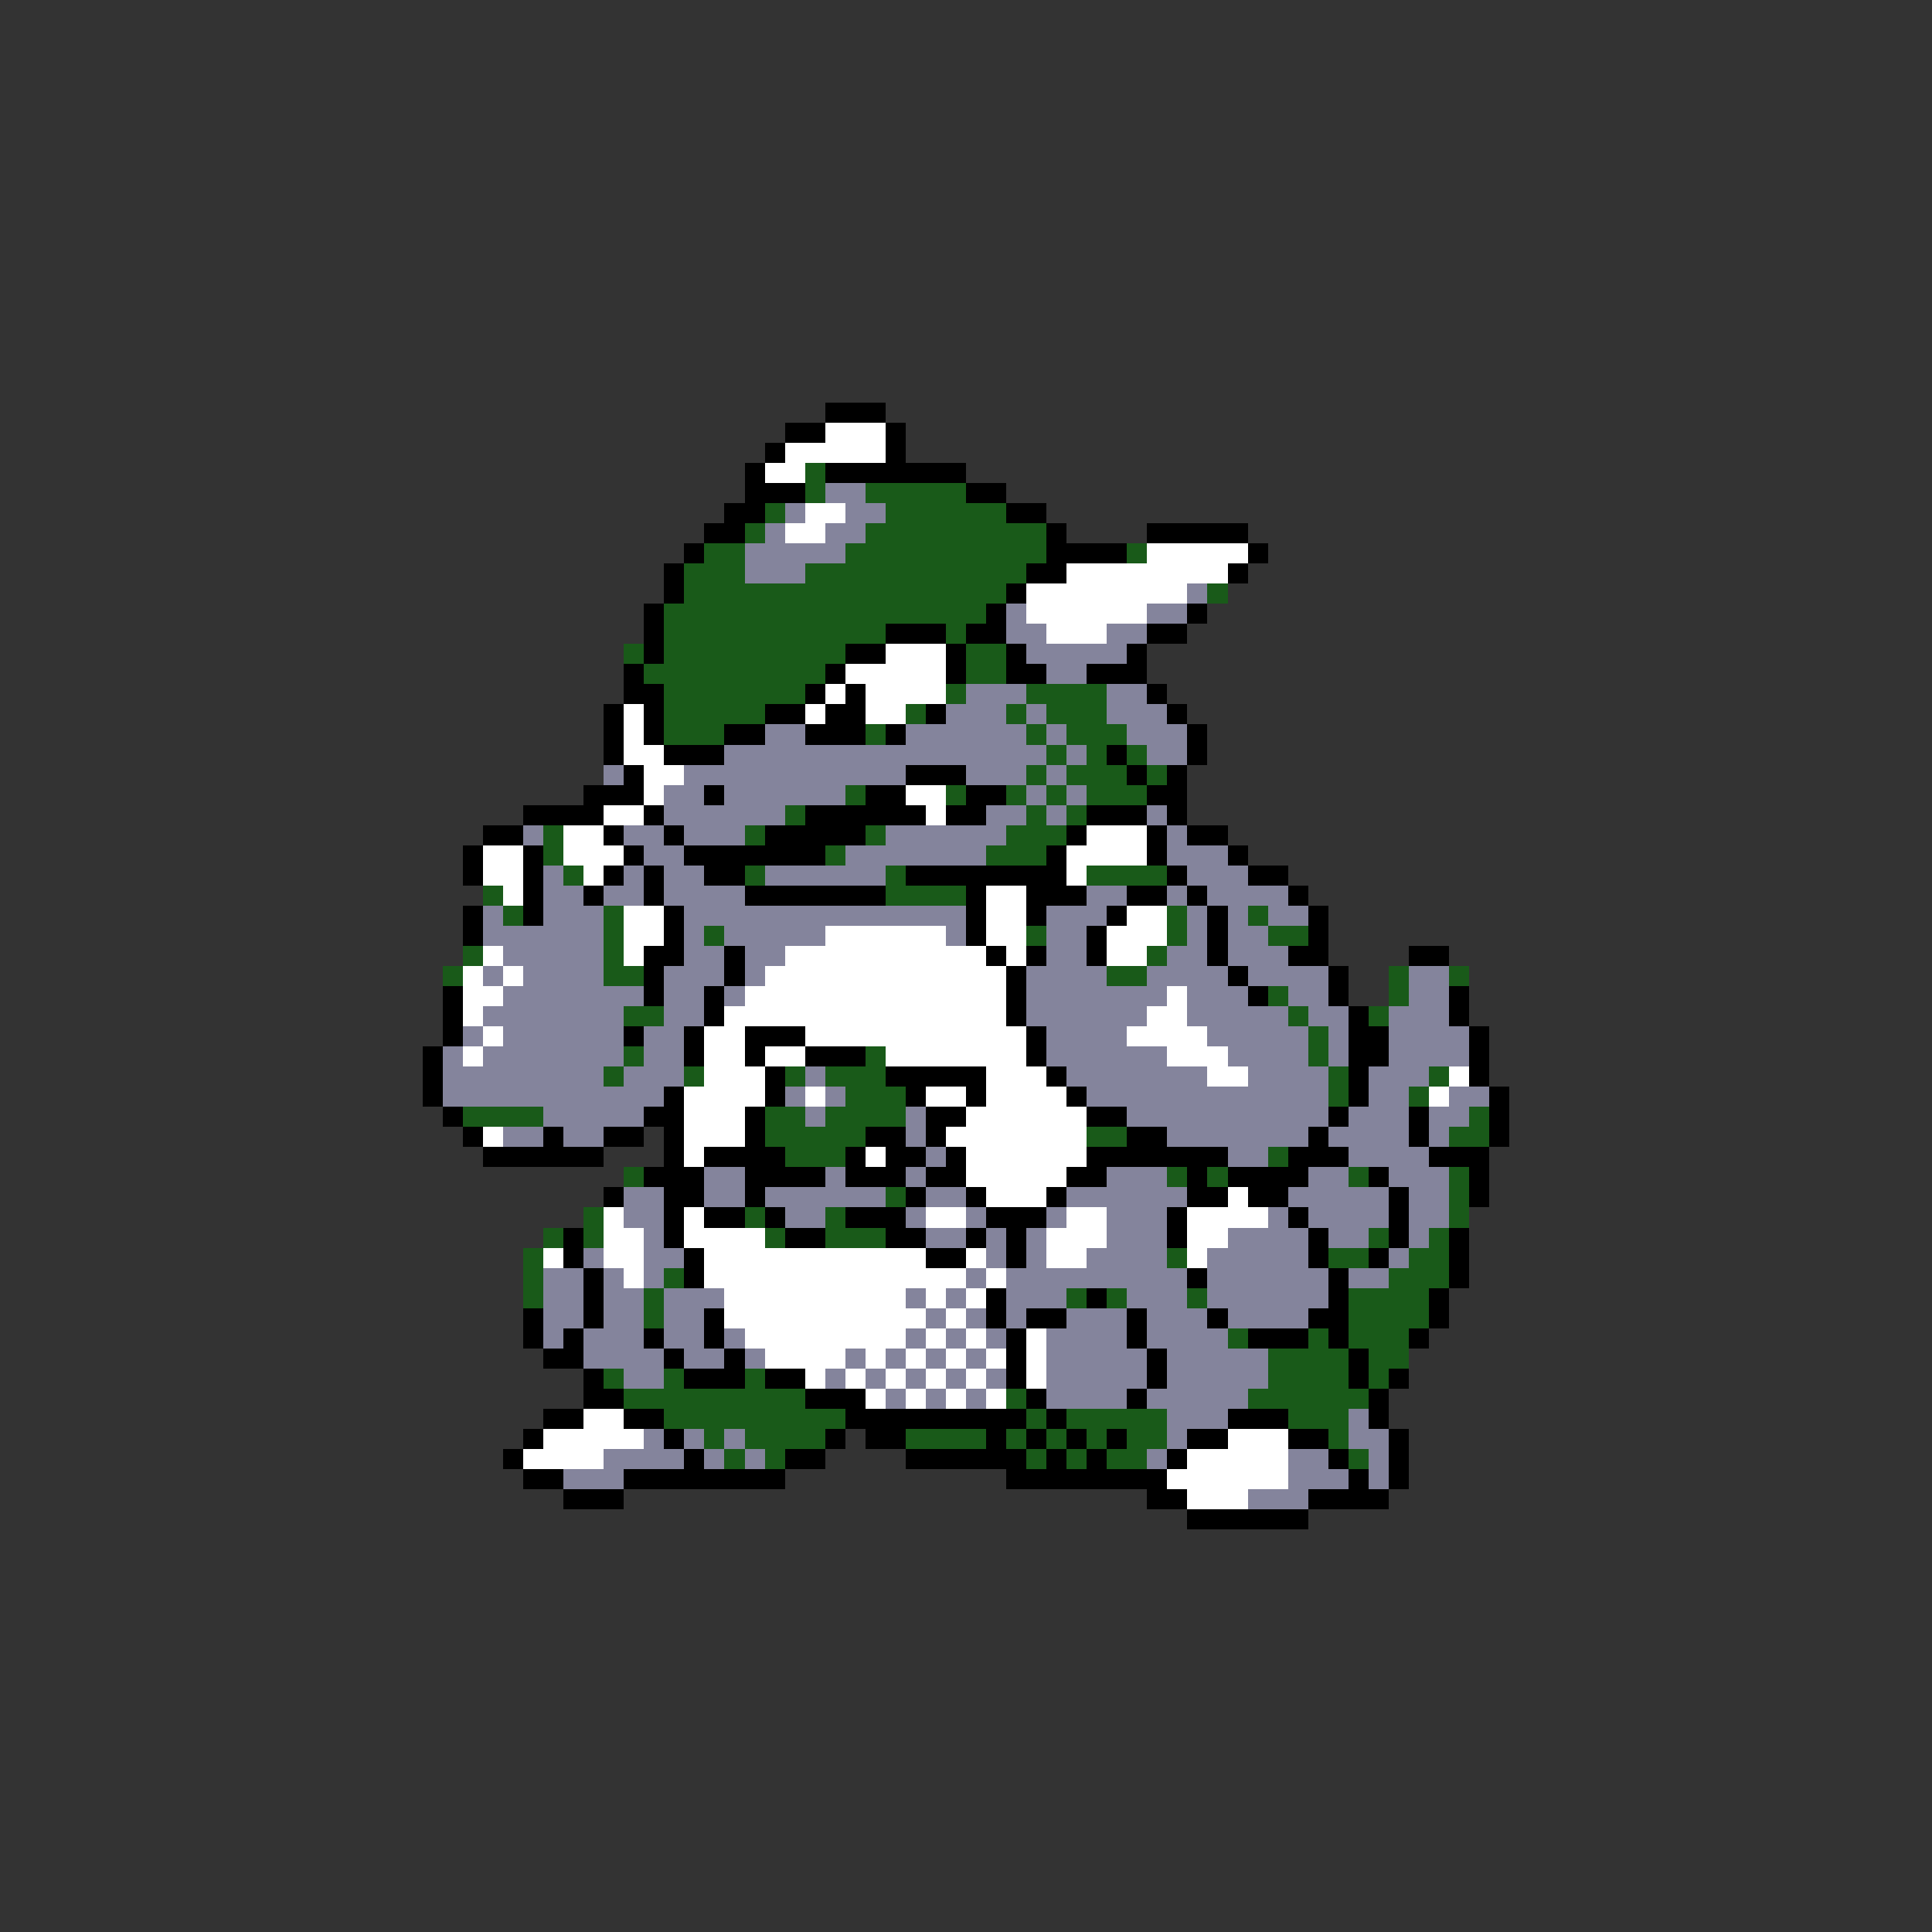 <svg xmlns="http://www.w3.org/2000/svg" viewBox="0 -0.5 96 96" shape-rendering="crispEdges">
<rect x="0" y="-0.5" width="96" height="96" fill="#333333" stroke="none"/>
<path stroke="#000000" d="M41 20h3M39 21h2M44 21h1M38 22h1M44 22h1M37 23h1M41 23h7M37 24h3M48 24h2M36 25h2M50 25h2M35 26h2M52 26h1M57 26h5M34 27h1M52 27h4M62 27h1M33 28h1M51 28h2M61 28h1M33 29h1M50 29h1M32 30h1M49 30h1M59 30h1M32 31h1M44 31h3M48 31h2M57 31h2M32 32h1M42 32h2M47 32h1M50 32h1M56 32h1M31 33h1M41 33h1M47 33h1M50 33h2M54 33h3M31 34h2M40 34h1M42 34h1M57 34h1M30 35h1M32 35h1M38 35h2M41 35h2M46 35h1M58 35h1M30 36h1M32 36h1M36 36h2M40 36h3M44 36h1M59 36h1M30 37h1M33 37h3M55 37h1M59 37h1M31 38h1M45 38h3M56 38h1M58 38h1M29 39h3M35 39h1M43 39h2M48 39h2M57 39h2M26 40h4M32 40h1M40 40h6M47 40h2M54 40h3M58 40h1M24 41h2M30 41h1M33 41h1M38 41h5M53 41h1M57 41h1M59 41h2M23 42h1M26 42h1M31 42h1M34 42h7M52 42h1M57 42h1M61 42h1M23 43h1M26 43h1M30 43h1M32 43h1M35 43h2M45 43h8M58 43h1M62 43h2M26 44h1M29 44h1M32 44h1M37 44h7M48 44h1M51 44h3M56 44h2M59 44h1M64 44h1M23 45h1M26 45h1M33 45h1M48 45h1M51 45h1M55 45h1M60 45h1M65 45h1M23 46h1M33 46h1M48 46h1M54 46h1M60 46h1M65 46h1M32 47h2M36 47h1M49 47h1M51 47h1M54 47h1M60 47h1M64 47h2M70 47h2M32 48h1M36 48h1M50 48h1M61 48h1M66 48h1M22 49h1M32 49h1M35 49h1M50 49h1M62 49h1M66 49h1M72 49h1M22 50h1M35 50h1M50 50h1M67 50h1M72 50h1M22 51h1M31 51h1M34 51h1M37 51h3M51 51h1M67 51h2M73 51h1M21 52h1M34 52h1M37 52h1M40 52h3M51 52h1M67 52h2M73 52h1M21 53h1M38 53h1M44 53h5M52 53h1M67 53h1M73 53h1M21 54h1M33 54h1M38 54h1M45 54h1M48 54h1M53 54h1M67 54h1M74 54h1M22 55h1M32 55h2M37 55h1M46 55h2M54 55h2M66 55h1M70 55h1M74 55h1M23 56h1M27 56h1M30 56h2M33 56h1M37 56h1M43 56h2M46 56h1M56 56h2M65 56h1M70 56h1M74 56h1M24 57h6M33 57h1M35 57h4M42 57h1M44 57h2M47 57h1M54 57h7M64 57h3M71 57h3M32 58h3M37 58h4M42 58h3M46 58h2M53 58h2M59 58h1M61 58h4M68 58h1M73 58h1M30 59h1M33 59h2M37 59h1M45 59h1M48 59h1M52 59h1M59 59h2M62 59h2M69 59h1M73 59h1M33 60h1M35 60h2M38 60h1M42 60h3M49 60h3M58 60h1M64 60h1M69 60h1M28 61h1M33 61h1M39 61h2M44 61h2M48 61h1M50 61h1M58 61h1M65 61h1M69 61h1M72 61h1M28 62h1M34 62h1M46 62h2M50 62h1M65 62h1M68 62h1M72 62h1M29 63h1M34 63h1M59 63h1M66 63h1M72 63h1M29 64h1M49 64h1M54 64h1M66 64h1M71 64h1M26 65h1M29 65h1M35 65h1M49 65h1M51 65h2M56 65h1M60 65h1M65 65h2M71 65h1M26 66h1M28 66h1M32 66h1M35 66h1M50 66h1M56 66h1M62 66h3M66 66h1M70 66h1M27 67h2M33 67h1M36 67h1M50 67h1M57 67h1M67 67h1M29 68h1M34 68h3M38 68h2M50 68h1M57 68h1M67 68h1M69 68h1M29 69h2M40 69h3M51 69h1M56 69h1M68 69h1M27 70h2M31 70h2M42 70h9M52 70h1M61 70h3M68 70h1M26 71h1M33 71h1M41 71h1M43 71h2M49 71h1M51 71h1M53 71h1M55 71h1M59 71h2M64 71h2M69 71h1M25 72h1M34 72h1M39 72h2M45 72h6M52 72h1M54 72h1M58 72h1M66 72h1M69 72h1M26 73h2M31 73h8M50 73h8M67 73h1M69 73h1M28 74h3M57 74h2M65 74h4M59 75h6" />
<path stroke="#ffffff" d="M41 21h3M39 22h5M38 23h2M40 25h2M39 26h2M57 27h5M53 28h8M51 29h8M51 30h6M52 31h3M44 32h3M42 33h5M41 34h1M43 34h4M31 35h1M40 35h1M43 35h2M31 36h1M31 37h2M32 38h2M32 39h1M45 39h2M30 40h2M46 40h1M28 41h2M54 41h3M24 42h2M28 42h3M53 42h4M24 43h2M29 43h1M53 43h1M25 44h1M49 44h2M31 45h2M49 45h2M56 45h2M31 46h2M41 46h6M49 46h2M55 46h3M24 47h1M31 47h1M39 47h10M50 47h1M55 47h2M23 48h1M25 48h1M38 48h12M23 49h2M37 49h13M58 49h1M23 50h1M36 50h14M57 50h2M24 51h1M35 51h2M40 51h11M56 51h4M23 52h1M35 52h2M38 52h2M44 52h7M58 52h3M35 53h3M49 53h3M60 53h2M72 53h1M34 54h4M40 54h1M46 54h2M49 54h4M71 54h1M34 55h3M48 55h6M24 56h1M34 56h3M47 56h7M34 57h1M43 57h1M48 57h6M48 58h5M49 59h3M61 59h1M30 60h1M34 60h1M46 60h2M53 60h2M59 60h4M30 61h2M34 61h4M52 61h3M59 61h2M27 62h1M30 62h2M35 62h11M48 62h1M52 62h2M59 62h1M31 63h1M35 63h13M49 63h1M36 64h9M46 64h1M48 64h1M36 65h10M47 65h1M37 66h8M46 66h1M48 66h1M51 66h1M38 67h4M43 67h1M45 67h1M47 67h1M49 67h1M51 67h1M40 68h1M42 68h1M44 68h1M46 68h1M48 68h1M51 68h1M43 69h1M45 69h1M47 69h1M49 69h1M29 70h2M27 71h5M61 71h3M26 72h4M59 72h5M58 73h6M59 74h3" />
<path stroke="#195a19" d="M40 23h1M40 24h1M43 24h5M38 25h1M44 25h6M37 26h1M43 26h9M35 27h2M42 27h10M56 27h1M34 28h3M40 28h11M34 29h16M60 29h1M33 30h16M33 31h11M47 31h1M31 32h1M33 32h9M48 32h2M32 33h9M48 33h2M33 34h7M47 34h1M51 34h4M33 35h5M45 35h1M50 35h1M52 35h3M33 36h3M43 36h1M51 36h1M53 36h3M52 37h1M54 37h1M56 37h1M51 38h1M53 38h3M57 38h1M42 39h1M47 39h1M50 39h1M52 39h1M54 39h3M39 40h1M51 40h1M53 40h1M27 41h1M37 41h1M43 41h1M50 41h3M27 42h1M41 42h1M49 42h3M28 43h1M37 43h1M44 43h1M54 43h4M24 44h1M44 44h4M25 45h1M30 45h1M58 45h1M62 45h1M30 46h1M35 46h1M51 46h1M58 46h1M63 46h2M23 47h1M30 47h1M57 47h1M22 48h1M30 48h2M55 48h2M69 48h1M72 48h1M63 49h1M69 49h1M31 50h2M64 50h1M68 50h1M65 51h1M31 52h1M43 52h1M65 52h1M30 53h1M34 53h1M39 53h1M41 53h3M66 53h1M71 53h1M42 54h3M66 54h1M70 54h1M23 55h4M38 55h2M41 55h4M73 55h1M38 56h5M54 56h2M72 56h2M39 57h3M63 57h1M31 58h1M58 58h1M60 58h1M67 58h1M72 58h1M44 59h1M72 59h1M29 60h1M37 60h1M41 60h1M72 60h1M27 61h1M29 61h1M38 61h1M41 61h3M68 61h1M71 61h1M26 62h1M58 62h1M66 62h2M70 62h2M26 63h1M33 63h1M69 63h3M26 64h1M32 64h1M53 64h1M55 64h1M59 64h1M67 64h4M32 65h1M67 65h4M61 66h1M65 66h1M67 66h3M63 67h4M68 67h2M30 68h1M33 68h1M37 68h1M63 68h4M68 68h1M31 69h9M50 69h1M62 69h6M33 70h9M51 70h1M53 70h5M64 70h3M35 71h1M37 71h4M45 71h4M50 71h1M52 71h1M54 71h1M56 71h2M66 71h1M36 72h1M38 72h1M51 72h1M53 72h1M55 72h2M67 72h1" />
<path stroke="#84849c" d="M41 24h2M39 25h1M42 25h2M38 26h1M41 26h2M37 27h5M37 28h3M59 29h1M50 30h1M57 30h2M50 31h2M55 31h2M51 32h5M52 33h2M48 34h3M55 34h2M47 35h3M51 35h1M55 35h3M38 36h2M45 36h6M52 36h1M56 36h3M36 37h16M53 37h1M57 37h2M30 38h1M34 38h11M48 38h3M52 38h1M33 39h2M36 39h6M51 39h1M53 39h1M33 40h6M49 40h2M52 40h1M57 40h1M26 41h1M31 41h2M34 41h3M44 41h6M58 41h1M32 42h2M42 42h7M58 42h3M27 43h1M31 43h1M33 43h2M38 43h6M59 43h3M27 44h2M30 44h2M33 44h4M54 44h2M58 44h1M60 44h4M24 45h1M27 45h3M34 45h14M52 45h3M59 45h1M61 45h1M63 45h2M24 46h6M34 46h1M36 46h5M47 46h1M52 46h2M59 46h1M61 46h2M25 47h5M34 47h2M37 47h2M52 47h2M58 47h2M61 47h3M24 48h1M26 48h4M33 48h3M37 48h1M51 48h4M57 48h4M62 48h4M70 48h2M25 49h7M33 49h2M36 49h1M51 49h7M59 49h3M64 49h2M70 49h2M24 50h7M33 50h2M51 50h6M59 50h5M65 50h2M69 50h3M23 51h1M25 51h6M32 51h2M52 51h4M60 51h5M66 51h1M69 51h4M22 52h1M24 52h7M32 52h2M52 52h6M61 52h4M66 52h1M69 52h4M22 53h8M31 53h3M40 53h1M53 53h7M62 53h4M68 53h3M22 54h11M39 54h1M41 54h1M54 54h12M68 54h2M72 54h2M27 55h5M40 55h1M45 55h1M56 55h10M67 55h3M71 55h2M25 56h2M28 56h2M45 56h1M58 56h7M66 56h4M71 56h1M46 57h1M61 57h2M67 57h4M35 58h2M41 58h1M45 58h1M55 58h3M65 58h2M69 58h3M31 59h2M35 59h2M38 59h6M46 59h2M53 59h6M64 59h5M70 59h2M31 60h2M39 60h2M45 60h1M48 60h1M52 60h1M55 60h3M63 60h1M65 60h4M70 60h2M32 61h1M46 61h2M49 61h1M51 61h1M55 61h3M61 61h4M66 61h2M70 61h1M29 62h1M32 62h2M49 62h1M51 62h1M54 62h4M60 62h5M69 62h1M27 63h2M30 63h1M32 63h1M48 63h1M50 63h9M60 63h6M67 63h2M27 64h2M30 64h2M33 64h3M45 64h1M47 64h1M50 64h3M56 64h3M60 64h6M27 65h2M30 65h2M33 65h2M46 65h1M48 65h1M50 65h1M53 65h3M57 65h3M61 65h4M27 66h1M29 66h3M33 66h2M36 66h1M45 66h1M47 66h1M49 66h1M52 66h4M57 66h4M29 67h4M34 67h2M37 67h1M42 67h1M44 67h1M46 67h1M48 67h1M52 67h5M58 67h5M31 68h2M41 68h1M43 68h1M45 68h1M47 68h1M49 68h1M52 68h5M58 68h5M44 69h1M46 69h1M48 69h1M52 69h4M57 69h5M58 70h3M67 70h1M32 71h1M34 71h1M36 71h1M58 71h1M67 71h2M30 72h4M35 72h1M37 72h1M57 72h1M64 72h2M68 72h1M28 73h3M64 73h3M68 73h1M62 74h3" />
</svg>
